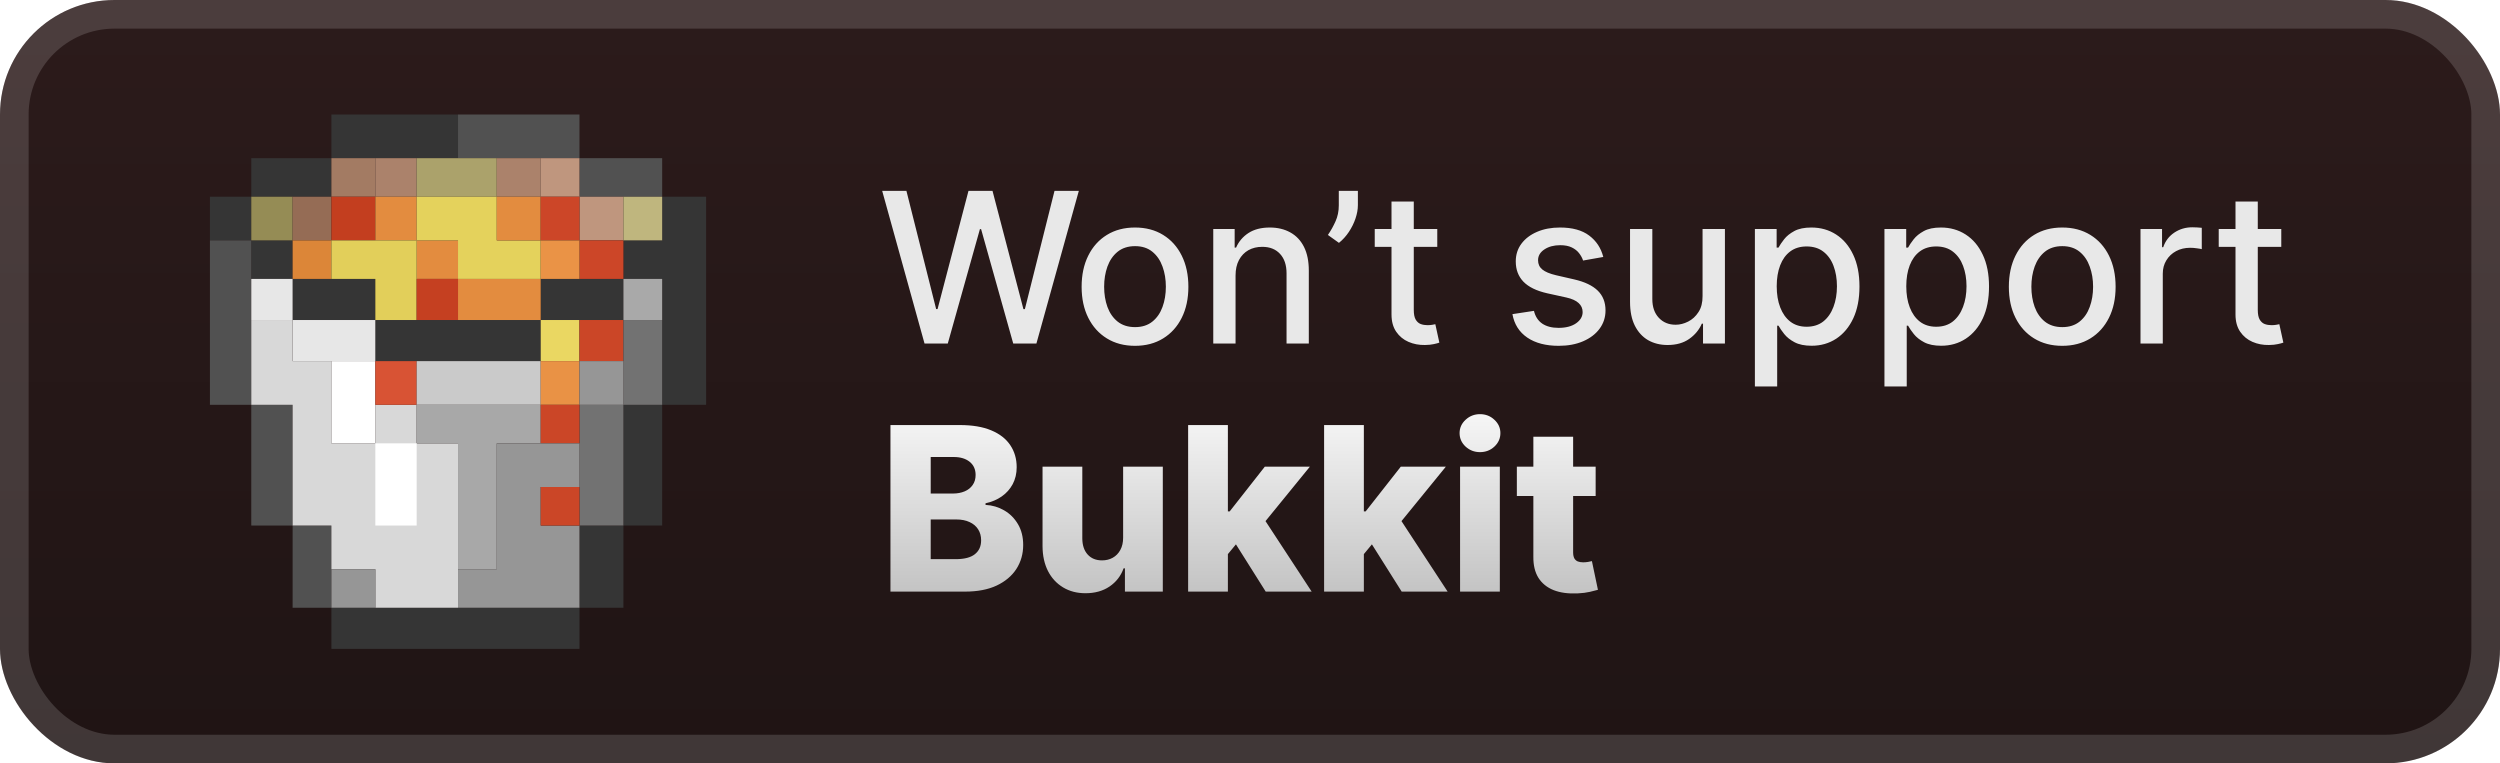 <svg width="131" height="40" viewBox="0 0 131 40" fill="none" xmlns="http://www.w3.org/2000/svg">
<rect x="-0" y="-6.10352e-05" width="131" height="40" rx="6" fill="url(#paint0_linear_28_1130)"/>
<g filter="url(#filter0_d_28_1130)">
<path d="M17.365 6V8.288H13.167V10.308H11V12.596H13.167V14.615H15.333V16.769H19.667V18.923H28.333V16.769H32.667V14.615H34.698V21.212H32.667V27.538H30.365V31.846H17.365V34H30.365V31.846H32.667V27.538H34.698V21.212H37V10.308H34.698V12.596H32.667V14.615H28.333V16.769H19.667V14.615H15.333V12.596H13.167V10.308H17.365V8.288H24V6H17.365Z" fill="#353535"/>
<path d="M24 6V8.288H30.365V10.308H34.698V8.288H30.365V6H24Z" fill="#515151"/>
<path d="M17.365 8.288V10.308H19.667V8.288H17.365Z" fill="#A37B63"/>
<path d="M19.667 8.288V10.308H21.833V8.288H19.667Z" fill="#AB826B"/>
<path d="M21.833 8.288V10.308H26.031V8.288H21.833Z" fill="#ABA26B"/>
<path d="M26.031 8.288V10.308H28.333V8.288H26.031Z" fill="#AB826B"/>
<path d="M28.333 8.288V10.308H30.364V12.596H32.667V10.308H30.364V8.288H28.333Z" fill="#BF967E"/>
<path d="M13.167 10.308V12.596H15.333V10.308H13.167Z" fill="#958C55"/>
<path d="M15.333 10.308V12.596H17.365V10.308H15.333Z" fill="#956C55"/>
<path d="M17.365 10.308V12.596H19.667V10.308H17.365Z" fill="#C33E1F"/>
<path d="M19.667 10.308V12.596H21.833V14.615H24V16.769H28.333V14.615H24V12.596H21.833V10.308H19.667Z" fill="#E38C3F"/>
<path d="M21.833 10.308V12.596H24V14.615H28.333V12.596H26.031V10.308H21.833Z" fill="#E4D25C"/>
<path d="M26.031 10.308V12.596H28.333V10.308H26.031Z" fill="#E38C3F"/>
<path d="M28.333 10.308V12.596H30.364V14.615H32.667V12.596H30.364V10.308H28.333Z" fill="#CC4628"/>
<path d="M32.667 10.308V12.596H34.698V10.308H32.667Z" fill="#BFB67E"/>
<path d="M11 12.596V21.212H13.167V27.538H15.333V31.846H17.365V27.538H15.333V21.212H13.167V12.596H11Z" fill="#515151"/>
<path d="M15.333 12.596V14.615H17.365V12.596H15.333Z" fill="#DC8638"/>
<path d="M17.365 12.596V14.615H19.667V16.769H21.833V12.596H17.365Z" fill="#E2CF5A"/>
<path d="M28.333 12.596V14.615H30.364V12.596H28.333Z" fill="#EA9346"/>
<path d="M13.167 14.615V16.769H15.333V18.923H19.667V16.769H15.333V14.615H13.167Z" fill="#E7E7E7"/>
<path d="M21.833 14.615V16.769H24V14.615H21.833Z" fill="#C54021"/>
<path d="M32.667 14.615V16.769H34.698V14.615H32.667Z" fill="#A9A9A9"/>
<path d="M13.167 16.769V21.212H15.333V27.538H17.364V29.827H19.667V31.846H24V23.231H21.833V21.212H19.667V23.231H17.364V18.923H15.333V16.769H13.167Z" fill="#D8D8D8"/>
<path d="M28.333 16.769V18.923H30.364V16.769H28.333Z" fill="#EAD762"/>
<path d="M30.365 16.769V18.923H32.667V16.769H30.365Z" fill="#CB4627"/>
<path d="M32.667 16.769V21.212H30.365V27.538H32.667V21.212H34.698V16.769H32.667Z" fill="#727272"/>
<path d="M17.365 18.923V23.231H19.667V18.923H17.365Z" fill="white"/>
<path d="M19.667 18.923V21.212H21.833V18.923H19.667Z" fill="#D85334"/>
<path d="M21.833 18.923V21.212H28.333V18.923H21.833Z" fill="#CACACA"/>
<path d="M28.333 18.923V21.212H30.364V18.923H28.333Z" fill="#E99245"/>
<path d="M30.365 18.923V21.212H32.667V18.923H30.365Z" fill="#969696"/>
<path d="M21.833 21.212V23.231H24V29.827H26.031V23.231H28.333V21.212H21.833Z" fill="#A8A8A8"/>
<path d="M28.333 21.212V23.231H30.364V21.212H28.333Z" fill="#CB4627"/>
<path d="M19.667 23.231V27.538H21.833V23.231H19.667Z" fill="white"/>
<path d="M26.031 23.231V29.827H24V31.846H30.365V27.538H28.333V25.519H30.365V23.231H26.031Z" fill="#969696"/>
<path d="M28.333 25.519V27.538H30.364V25.519H28.333Z" fill="#CB4627"/>
<path d="M17.365 29.827V31.846H19.667V29.827H17.365Z" fill="#969696"/>
</g>
<g filter="url(#filter1_d_28_1130)">
<path d="M48.445 18L46.226 10H47.496L49.054 16.195H49.128L50.749 10H52.007L53.628 16.199H53.703L55.257 10H56.531L54.308 18H53.093L51.41 12.008H51.347L49.664 18H48.445ZM59.474 18.121C58.912 18.121 58.421 17.992 58.002 17.734C57.582 17.477 57.257 17.116 57.025 16.652C56.793 16.189 56.677 15.647 56.677 15.027C56.677 14.405 56.793 13.861 57.025 13.395C57.257 12.928 57.582 12.566 58.002 12.309C58.421 12.051 58.912 11.922 59.474 11.922C60.037 11.922 60.528 12.051 60.947 12.309C61.366 12.566 61.692 12.928 61.923 13.395C62.155 13.861 62.271 14.405 62.271 15.027C62.271 15.647 62.155 16.189 61.923 16.652C61.692 17.116 61.366 17.477 60.947 17.734C60.528 17.992 60.037 18.121 59.474 18.121ZM59.478 17.141C59.843 17.141 60.145 17.044 60.384 16.852C60.624 16.659 60.801 16.402 60.916 16.082C61.033 15.762 61.091 15.409 61.091 15.023C61.091 14.641 61.033 14.289 60.916 13.969C60.801 13.646 60.624 13.387 60.384 13.191C60.145 12.996 59.843 12.898 59.478 12.898C59.111 12.898 58.806 12.996 58.564 13.191C58.324 13.387 58.146 13.646 58.029 13.969C57.914 14.289 57.857 14.641 57.857 15.023C57.857 15.409 57.914 15.762 58.029 16.082C58.146 16.402 58.324 16.659 58.564 16.852C58.806 17.044 59.111 17.141 59.478 17.141ZM64.743 14.437V18H63.575V12H64.696V12.976H64.77C64.908 12.659 65.124 12.404 65.418 12.211C65.715 12.018 66.089 11.922 66.54 11.922C66.948 11.922 67.306 12.008 67.614 12.18C67.921 12.349 68.159 12.601 68.329 12.937C68.498 13.273 68.582 13.689 68.582 14.184V18H67.415V14.324C67.415 13.889 67.301 13.549 67.075 13.305C66.848 13.057 66.537 12.934 66.141 12.934C65.87 12.934 65.629 12.992 65.418 13.109C65.21 13.226 65.045 13.398 64.922 13.625C64.803 13.849 64.743 14.12 64.743 14.437ZM71.153 10V10.75C71.153 10.971 71.111 11.204 71.028 11.449C70.947 11.691 70.832 11.924 70.684 12.148C70.536 12.372 70.361 12.565 70.161 12.726L69.582 12.312C69.736 12.088 69.869 11.85 69.981 11.598C70.096 11.345 70.153 11.066 70.153 10.762V10H71.153ZM75.313 12V12.937H72.036V12H75.313ZM72.915 10.562H74.082V16.238C74.082 16.465 74.116 16.635 74.184 16.75C74.252 16.862 74.339 16.939 74.446 16.98C74.555 17.02 74.674 17.039 74.801 17.039C74.895 17.039 74.977 17.032 75.047 17.02C75.118 17.006 75.172 16.996 75.211 16.988L75.422 17.953C75.355 17.979 75.258 18.005 75.133 18.031C75.008 18.06 74.852 18.076 74.665 18.078C74.357 18.083 74.071 18.029 73.805 17.914C73.54 17.799 73.325 17.622 73.161 17.383C72.997 17.143 72.915 16.842 72.915 16.48V10.562ZM84.012 13.465L82.954 13.652C82.909 13.517 82.839 13.388 82.743 13.266C82.649 13.143 82.521 13.043 82.36 12.965C82.198 12.887 81.997 12.848 81.754 12.848C81.424 12.848 81.148 12.922 80.926 13.07C80.705 13.216 80.594 13.405 80.594 13.637C80.594 13.837 80.668 13.999 80.817 14.121C80.965 14.243 81.205 14.344 81.536 14.422L82.489 14.641C83.041 14.768 83.452 14.965 83.723 15.23C83.994 15.496 84.129 15.841 84.129 16.266C84.129 16.625 84.025 16.945 83.817 17.227C83.611 17.505 83.323 17.724 82.954 17.883C82.586 18.042 82.161 18.121 81.676 18.121C81.004 18.121 80.456 17.978 80.032 17.691C79.607 17.402 79.347 16.992 79.251 16.461L80.379 16.289C80.45 16.583 80.594 16.806 80.813 16.957C81.032 17.105 81.317 17.18 81.668 17.18C82.051 17.18 82.357 17.1 82.586 16.941C82.816 16.78 82.93 16.583 82.93 16.352C82.93 16.164 82.86 16.006 82.719 15.879C82.581 15.751 82.369 15.655 82.082 15.59L81.067 15.367C80.507 15.239 80.093 15.036 79.825 14.758C79.559 14.479 79.426 14.126 79.426 13.699C79.426 13.345 79.525 13.035 79.723 12.77C79.921 12.504 80.195 12.297 80.543 12.148C80.892 11.997 81.292 11.922 81.743 11.922C82.391 11.922 82.901 12.062 83.274 12.344C83.646 12.622 83.892 12.996 84.012 13.465ZM89.214 15.512V12H90.386V18H89.238V16.961H89.175C89.037 17.281 88.816 17.548 88.511 17.762C88.209 17.973 87.833 18.078 87.382 18.078C86.997 18.078 86.656 17.993 86.359 17.824C86.065 17.652 85.833 17.398 85.664 17.062C85.497 16.727 85.414 16.311 85.414 15.816V12H86.582V15.676C86.582 16.085 86.695 16.41 86.921 16.652C87.148 16.895 87.442 17.016 87.804 17.016C88.023 17.016 88.24 16.961 88.457 16.852C88.675 16.742 88.856 16.577 88.999 16.355C89.145 16.134 89.217 15.853 89.214 15.512ZM91.956 20.25V12H93.096V12.973H93.194C93.261 12.848 93.359 12.703 93.487 12.539C93.614 12.375 93.791 12.232 94.018 12.109C94.245 11.984 94.544 11.922 94.916 11.922C95.401 11.922 95.833 12.044 96.213 12.289C96.594 12.534 96.892 12.887 97.108 13.348C97.327 13.809 97.436 14.363 97.436 15.012C97.436 15.66 97.328 16.216 97.112 16.68C96.896 17.141 96.599 17.496 96.221 17.746C95.844 17.993 95.413 18.117 94.928 18.117C94.564 18.117 94.265 18.056 94.034 17.933C93.805 17.811 93.625 17.668 93.495 17.504C93.364 17.34 93.264 17.194 93.194 17.066H93.124V20.25H91.956ZM93.1 15C93.1 15.422 93.161 15.792 93.284 16.109C93.406 16.427 93.583 16.676 93.815 16.855C94.047 17.032 94.331 17.121 94.666 17.121C95.015 17.121 95.307 17.029 95.541 16.844C95.776 16.656 95.953 16.402 96.073 16.082C96.195 15.762 96.256 15.401 96.256 15C96.256 14.604 96.196 14.249 96.077 13.934C95.96 13.618 95.782 13.37 95.545 13.187C95.311 13.005 95.018 12.914 94.666 12.914C94.328 12.914 94.041 13.001 93.807 13.176C93.575 13.35 93.4 13.594 93.28 13.906C93.16 14.219 93.1 14.583 93.1 15ZM98.745 20.25V12H99.885V12.973H99.983C100.051 12.848 100.148 12.703 100.276 12.539C100.403 12.375 100.581 12.232 100.807 12.109C101.034 11.984 101.333 11.922 101.706 11.922C102.19 11.922 102.622 12.044 103.002 12.289C103.383 12.534 103.681 12.887 103.897 13.348C104.116 13.809 104.225 14.363 104.225 15.012C104.225 15.66 104.117 16.216 103.901 16.68C103.685 17.141 103.388 17.496 103.01 17.746C102.633 17.993 102.202 18.117 101.717 18.117C101.353 18.117 101.055 18.056 100.823 17.933C100.594 17.811 100.414 17.668 100.284 17.504C100.153 17.34 100.053 17.194 99.983 17.066H99.913V20.25H98.745ZM99.889 15C99.889 15.422 99.95 15.792 100.073 16.109C100.195 16.427 100.372 16.676 100.604 16.855C100.836 17.032 101.12 17.121 101.456 17.121C101.805 17.121 102.096 17.029 102.331 16.844C102.565 16.656 102.742 16.402 102.862 16.082C102.984 15.762 103.045 15.401 103.045 15C103.045 14.604 102.985 14.249 102.866 13.934C102.749 13.618 102.571 13.37 102.334 13.187C102.1 13.005 101.807 12.914 101.456 12.914C101.117 12.914 100.831 13.001 100.596 13.176C100.364 13.35 100.189 13.594 100.069 13.906C99.949 14.219 99.889 14.583 99.889 15ZM108.061 18.121C107.499 18.121 107.008 17.992 106.588 17.734C106.169 17.477 105.844 17.116 105.612 16.652C105.38 16.189 105.264 15.647 105.264 15.027C105.264 14.405 105.38 13.861 105.612 13.395C105.844 12.928 106.169 12.566 106.588 12.309C107.008 12.051 107.499 11.922 108.061 11.922C108.624 11.922 109.114 12.051 109.534 12.309C109.953 12.566 110.278 12.928 110.51 13.395C110.742 13.861 110.858 14.405 110.858 15.027C110.858 15.647 110.742 16.189 110.51 16.652C110.278 17.116 109.953 17.477 109.534 17.734C109.114 17.992 108.624 18.121 108.061 18.121ZM108.065 17.141C108.43 17.141 108.732 17.044 108.971 16.852C109.211 16.659 109.388 16.402 109.502 16.082C109.62 15.762 109.678 15.409 109.678 15.023C109.678 14.641 109.62 14.289 109.502 13.969C109.388 13.646 109.211 13.387 108.971 13.191C108.732 12.996 108.43 12.898 108.065 12.898C107.698 12.898 107.393 12.996 107.151 13.191C106.911 13.387 106.733 13.646 106.616 13.969C106.501 14.289 106.444 14.641 106.444 15.023C106.444 15.409 106.501 15.762 106.616 16.082C106.733 16.402 106.911 16.659 107.151 16.852C107.393 17.044 107.698 17.141 108.065 17.141ZM112.162 18V12H113.291V12.953H113.353C113.462 12.63 113.655 12.376 113.931 12.191C114.21 12.004 114.525 11.91 114.876 11.91C114.949 11.91 115.035 11.913 115.134 11.918C115.236 11.923 115.315 11.93 115.373 11.937V13.055C115.326 13.042 115.242 13.027 115.123 13.012C115.003 12.993 114.883 12.984 114.763 12.984C114.487 12.984 114.241 13.043 114.025 13.16C113.811 13.275 113.642 13.435 113.517 13.641C113.392 13.844 113.33 14.075 113.33 14.336V18H112.162ZM119.539 12V12.937H116.261V12H119.539ZM117.14 10.562H118.308V16.238C118.308 16.465 118.342 16.635 118.41 16.75C118.477 16.862 118.565 16.939 118.671 16.98C118.781 17.02 118.899 17.039 119.027 17.039C119.121 17.039 119.203 17.032 119.273 17.02C119.343 17.006 119.398 16.996 119.437 16.988L119.648 17.953C119.58 17.979 119.484 18.005 119.359 18.031C119.234 18.06 119.078 18.076 118.89 18.078C118.583 18.083 118.296 18.029 118.031 17.914C117.765 17.799 117.55 17.622 117.386 17.383C117.222 17.143 117.14 16.842 117.14 16.48V10.562Z" fill="#E8E8E8"/>
<path d="M46.66 31V22.273H50.299C50.953 22.273 51.499 22.365 51.94 22.55C52.383 22.734 52.715 22.993 52.937 23.325C53.161 23.658 53.274 24.043 53.274 24.48C53.274 24.812 53.204 25.109 53.065 25.371C52.926 25.629 52.734 25.844 52.49 26.014C52.245 26.185 51.963 26.304 51.642 26.372V26.457C51.994 26.474 52.319 26.57 52.617 26.743C52.919 26.916 53.16 27.158 53.342 27.467C53.524 27.774 53.615 28.138 53.615 28.558C53.615 29.027 53.495 29.446 53.257 29.815C53.018 30.182 52.673 30.471 52.221 30.685C51.769 30.895 51.221 31 50.576 31H46.66ZM48.769 29.3H50.073C50.531 29.3 50.867 29.213 51.083 29.04C51.302 28.866 51.411 28.625 51.411 28.315C51.411 28.091 51.359 27.898 51.254 27.736C51.149 27.571 50.999 27.445 50.806 27.357C50.613 27.266 50.382 27.22 50.112 27.22H48.769V29.3ZM48.769 25.861H49.937C50.167 25.861 50.372 25.822 50.551 25.746C50.73 25.669 50.869 25.558 50.968 25.413C51.071 25.268 51.122 25.094 51.122 24.889C51.122 24.596 51.018 24.366 50.811 24.199C50.603 24.031 50.323 23.947 49.971 23.947H48.769V25.861ZM58.852 28.175V24.454H60.931V31H58.946V29.781H58.877C58.733 30.182 58.485 30.5 58.136 30.736C57.789 30.969 57.37 31.085 56.879 31.085C56.433 31.085 56.041 30.983 55.703 30.778C55.365 30.574 55.102 30.288 54.914 29.922C54.727 29.552 54.632 29.121 54.629 28.626V24.454H56.713V28.217C56.715 28.572 56.809 28.852 56.994 29.057C57.178 29.261 57.43 29.364 57.748 29.364C57.956 29.364 58.142 29.318 58.306 29.227C58.474 29.134 58.606 28.998 58.703 28.822C58.802 28.643 58.852 28.427 58.852 28.175ZM64.137 29.283L64.145 26.798H64.435L66.276 24.454H68.637L65.901 27.812H65.351L64.137 29.283ZM62.258 31V22.273H64.341V31H62.258ZM66.323 31L64.61 28.281L65.982 26.802L68.731 31H66.323ZM71.262 29.283L71.27 26.798H71.56L73.401 24.454H75.762L73.026 27.812H72.476L71.262 29.283ZM69.383 31V22.273H71.466V31H69.383ZM73.448 31L71.735 28.281L73.107 26.802L75.856 31H73.448ZM76.508 31V24.454H78.591V31H76.508ZM77.552 23.692C77.259 23.692 77.008 23.595 76.797 23.402C76.587 23.206 76.482 22.97 76.482 22.695C76.482 22.422 76.587 22.189 76.797 21.996C77.008 21.8 77.259 21.702 77.552 21.702C77.847 21.702 78.099 21.8 78.306 21.996C78.516 22.189 78.621 22.422 78.621 22.695C78.621 22.97 78.516 23.206 78.306 23.402C78.099 23.595 77.847 23.692 77.552 23.692ZM83.612 24.454V25.989H79.483V24.454H83.612ZM80.348 22.886H82.432V28.942C82.432 29.07 82.452 29.173 82.492 29.253C82.534 29.329 82.595 29.385 82.675 29.419C82.754 29.45 82.85 29.466 82.96 29.466C83.04 29.466 83.124 29.459 83.212 29.445C83.303 29.427 83.371 29.413 83.416 29.402L83.732 30.906C83.632 30.935 83.492 30.97 83.31 31.013C83.131 31.055 82.916 31.082 82.666 31.094C82.178 31.116 81.759 31.06 81.409 30.923C81.063 30.784 80.797 30.568 80.612 30.276C80.431 29.983 80.343 29.615 80.348 29.172V22.886Z" fill="url(#paint1_linear_28_1130)"/>
</g>
<rect x="0.75" y="0.75" width="129.5" height="38.5" rx="5.25" stroke="white" stroke-opacity="0.15" stroke-width="1.5"/>
<defs>
<filter id="filter0_d_28_1130" x="6" y="2" width="36" height="36" filterUnits="userSpaceOnUse" color-interpolation-filters="sRGB">
<feFlood flood-opacity="0" result="BackgroundImageFix"/>
<feColorMatrix in="SourceAlpha" type="matrix" values="0 0 0 0 0 0 0 0 0 0 0 0 0 0 0 0 0 0 127 0" result="hardAlpha"/>
<feOffset/>
<feGaussianBlur stdDeviation="2"/>
<feComposite in2="hardAlpha" operator="out"/>
<feColorMatrix type="matrix" values="0 0 0 0 0 0 0 0 0 0 0 0 0 0 0 0 0 0 0.25 0"/>
<feBlend mode="normal" in2="BackgroundImageFix" result="effect1_dropShadow_28_1130"/>
<feBlend mode="normal" in="SourceGraphic" in2="effect1_dropShadow_28_1130" result="shape"/>
</filter>
<filter id="filter1_d_28_1130" x="41.999" y="3" width="83" height="34" filterUnits="userSpaceOnUse" color-interpolation-filters="sRGB">
<feFlood flood-opacity="0" result="BackgroundImageFix"/>
<feColorMatrix in="SourceAlpha" type="matrix" values="0 0 0 0 0 0 0 0 0 0 0 0 0 0 0 0 0 0 127 0" result="hardAlpha"/>
<feOffset/>
<feGaussianBlur stdDeviation="2"/>
<feComposite in2="hardAlpha" operator="out"/>
<feColorMatrix type="matrix" values="0 0 0 0 0 0 0 0 0 0 0 0 0 0 0 0 0 0 0.25 0"/>
<feBlend mode="normal" in2="BackgroundImageFix" result="effect1_dropShadow_28_1130"/>
<feBlend mode="normal" in="SourceGraphic" in2="effect1_dropShadow_28_1130" result="shape"/>
</filter>
<linearGradient id="paint0_linear_28_1130" x1="65.499" y1="-6.10351e-05" x2="65.499" y2="40" gradientUnits="userSpaceOnUse">
<stop stop-color="#2C1B1B"/>
<stop offset="1" stop-color="#1F1414"/>
</linearGradient>
<linearGradient id="paint1_linear_28_1130" x1="65.499" y1="20" x2="65.499" y2="33" gradientUnits="userSpaceOnUse">
<stop stop-color="white"/>
<stop offset="1" stop-color="#B9B9B9"/>
</linearGradient>
</defs>
</svg>
